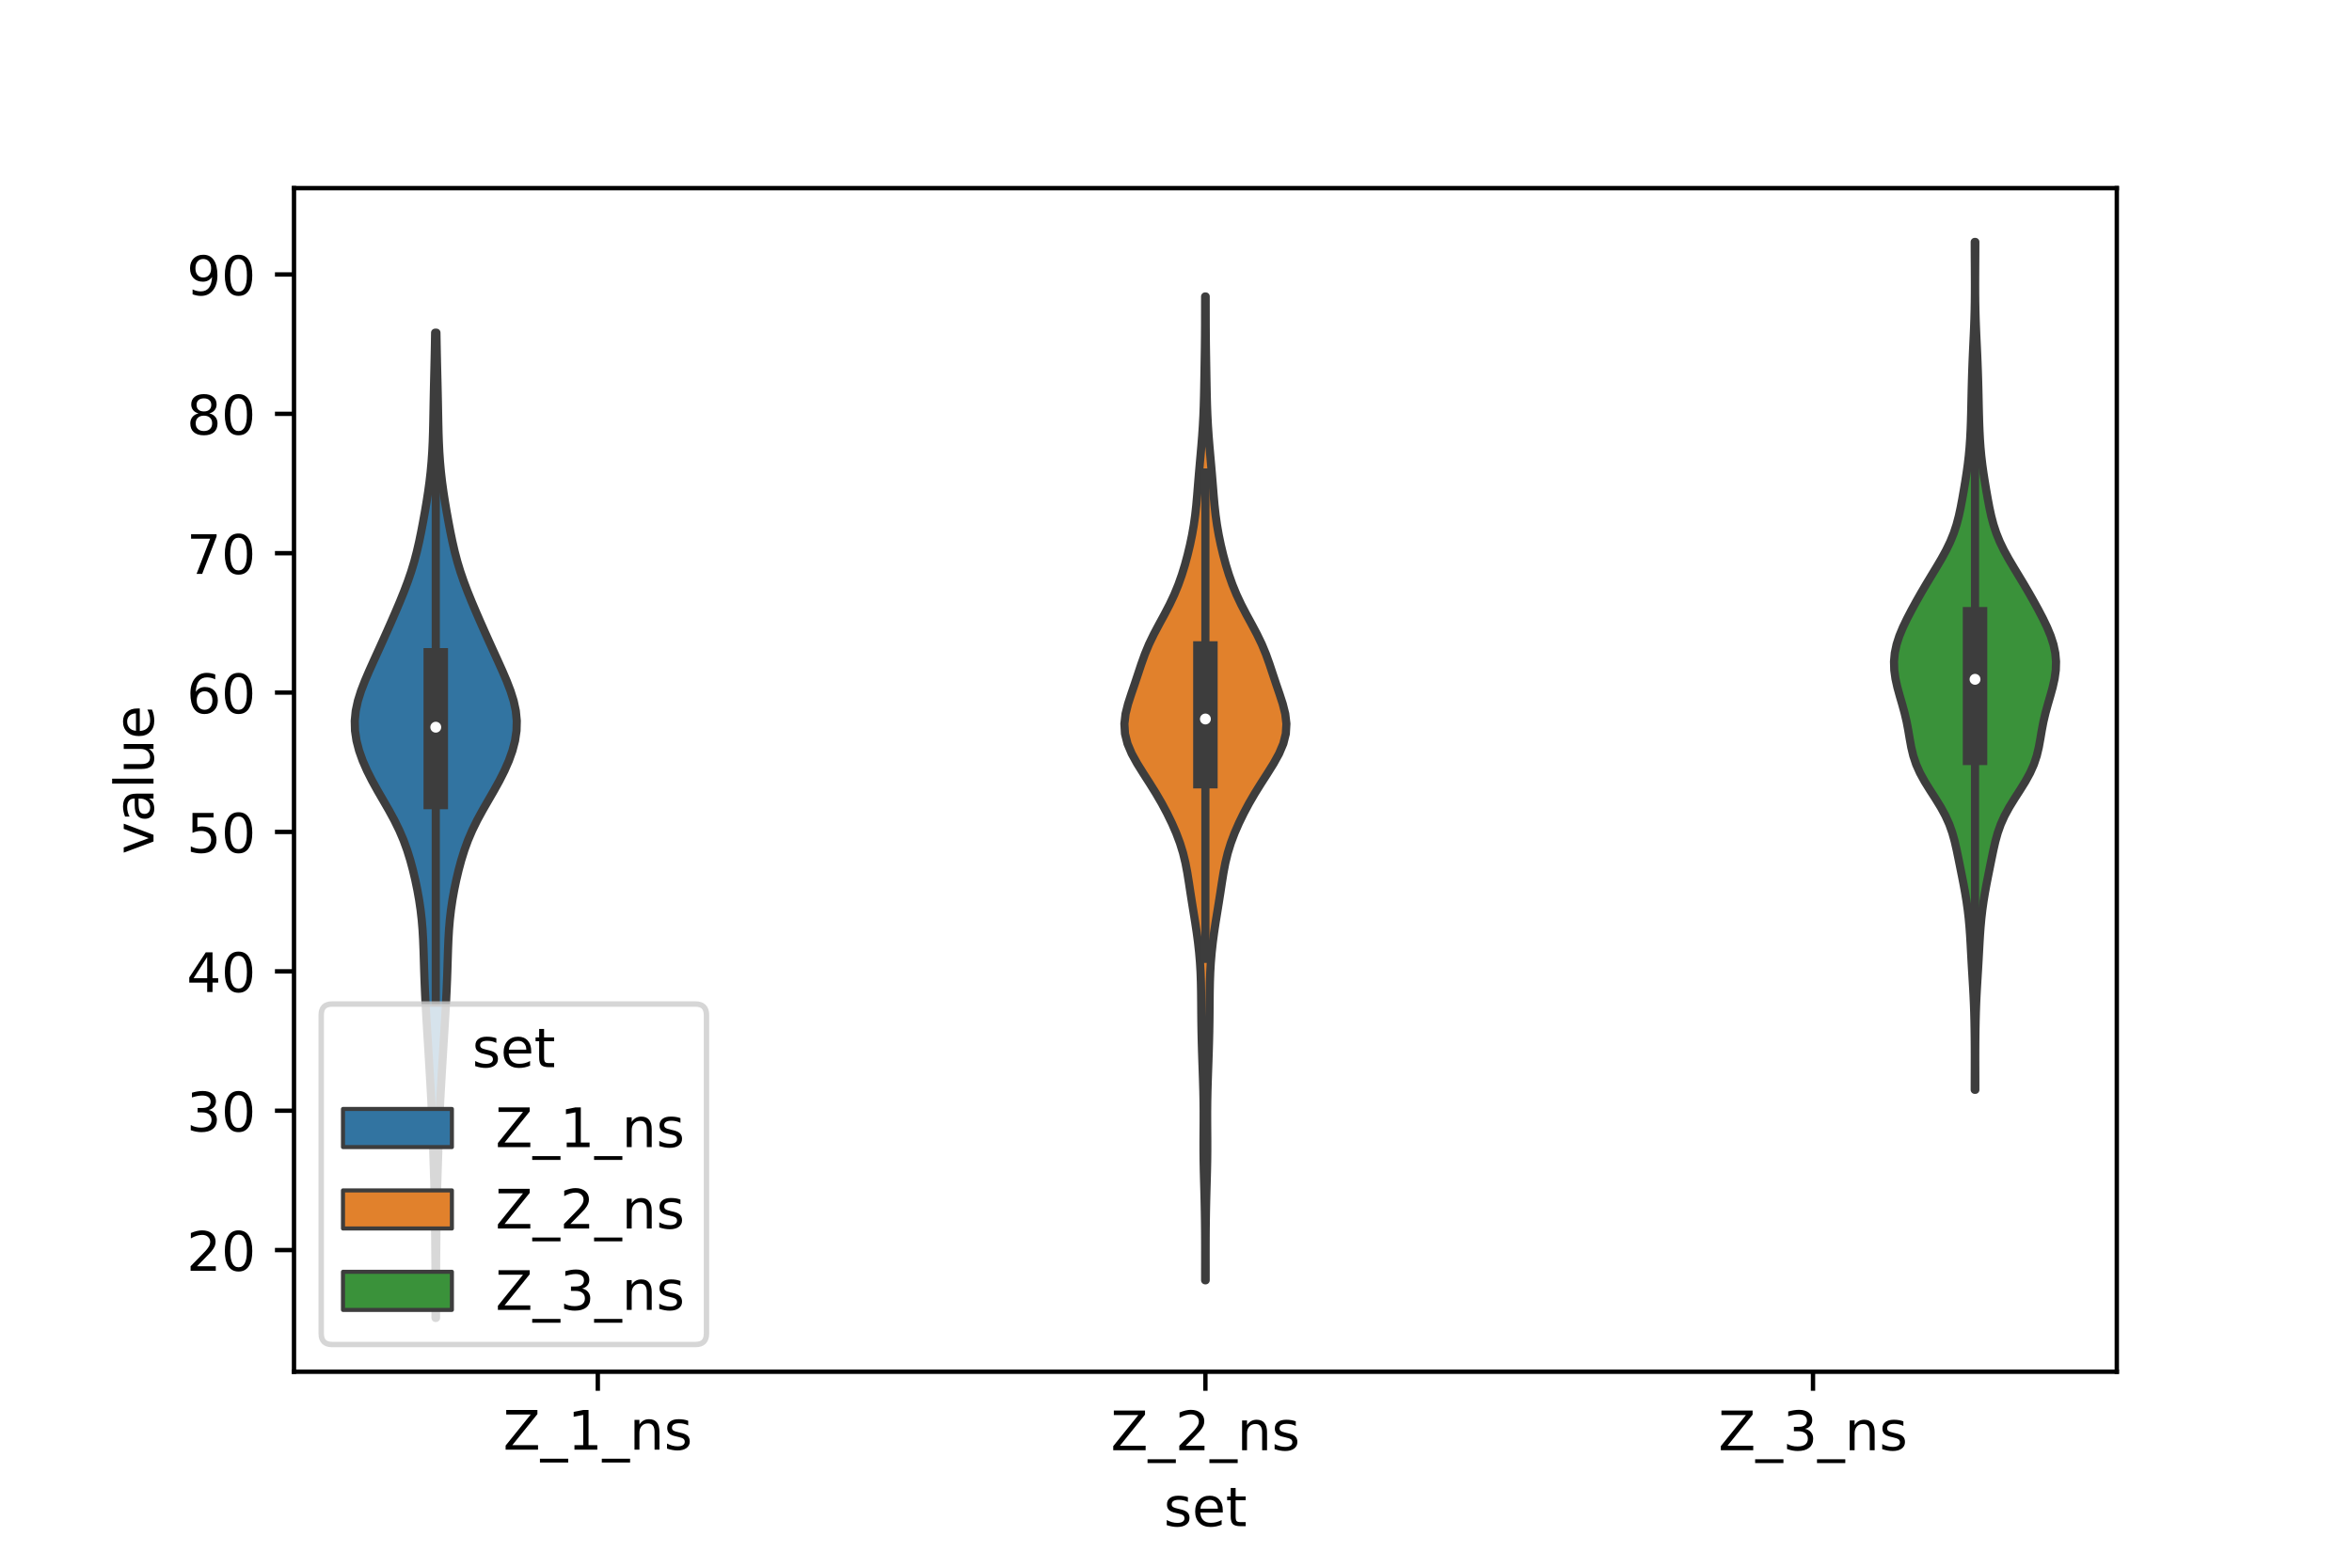 <?xml version="1.0" encoding="utf-8" standalone="no"?>
<!DOCTYPE svg PUBLIC "-//W3C//DTD SVG 1.1//EN"
  "http://www.w3.org/Graphics/SVG/1.1/DTD/svg11.dtd">
<!-- Created with matplotlib (https://matplotlib.org/) -->
<svg height="288pt" version="1.1" viewBox="0 0 432 288" width="432pt" xmlns="http://www.w3.org/2000/svg" xmlns:xlink="http://www.w3.org/1999/xlink">
 <defs>
  <style type="text/css">*{stroke-linecap:butt;stroke-linejoin:round;}</style>
 </defs>
 <g id="figure_1">
  <g id="patch_1">
   <path d="M 0 288 
L 432 288 
L 432 0 
L 0 0 
z
" style="fill:#ffffff;"/>
  </g>
  <g id="axes_1">
   <g id="patch_2">
    <path d="M 54 252 
L 388.8 252 
L 388.8 34.56 
L 54 34.56 
z
" style="fill:#ffffff;"/>
   </g>
   <g id="PolyCollection_1">
    <defs>
     <path d="M 80.088 -45.884 
L 79.992 -45.884 
L 79.991 -47.712 
L 79.992 -49.54 
L 79.991 -51.368 
L 79.988 -53.197 
L 79.98 -55.025 
L 79.967 -56.853 
L 79.952 -58.681 
L 79.936 -60.51 
L 79.918 -62.338 
L 79.899 -64.166 
L 79.874 -65.994 
L 79.84 -67.823 
L 79.795 -69.651 
L 79.741 -71.479 
L 79.682 -73.308 
L 79.622 -75.136 
L 79.564 -76.964 
L 79.508 -78.792 
L 79.447 -80.621 
L 79.378 -82.449 
L 79.297 -84.277 
L 79.204 -86.105 
L 79.103 -87.934 
L 78.998 -89.762 
L 78.89 -91.59 
L 78.781 -93.418 
L 78.67 -95.247 
L 78.557 -97.075 
L 78.444 -98.903 
L 78.333 -100.731 
L 78.228 -102.56 
L 78.13 -104.388 
L 78.044 -106.216 
L 77.969 -108.044 
L 77.906 -109.873 
L 77.85 -111.701 
L 77.792 -113.529 
L 77.718 -115.358 
L 77.613 -117.186 
L 77.46 -119.014 
L 77.251 -120.842 
L 76.983 -122.671 
L 76.657 -124.499 
L 76.278 -126.327 
L 75.846 -128.155 
L 75.354 -129.984 
L 74.786 -131.812 
L 74.121 -133.64 
L 73.34 -135.468 
L 72.444 -137.297 
L 71.449 -139.125 
L 70.397 -140.953 
L 69.339 -142.781 
L 68.329 -144.61 
L 67.407 -146.438 
L 66.608 -148.266 
L 65.958 -150.094 
L 65.483 -151.923 
L 65.21 -153.751 
L 65.16 -155.579 
L 65.34 -157.407 
L 65.734 -159.236 
L 66.307 -161.064 
L 67.01 -162.892 
L 67.793 -164.721 
L 68.615 -166.549 
L 69.448 -168.377 
L 70.277 -170.205 
L 71.097 -172.034 
L 71.904 -173.862 
L 72.698 -175.69 
L 73.471 -177.518 
L 74.211 -179.347 
L 74.902 -181.175 
L 75.529 -183.003 
L 76.083 -184.831 
L 76.565 -186.66 
L 76.986 -188.488 
L 77.363 -190.316 
L 77.712 -192.144 
L 78.041 -193.973 
L 78.35 -195.801 
L 78.634 -197.629 
L 78.885 -199.457 
L 79.095 -201.286 
L 79.262 -203.114 
L 79.388 -204.942 
L 79.477 -206.77 
L 79.538 -208.599 
L 79.58 -210.427 
L 79.615 -212.255 
L 79.649 -214.084 
L 79.687 -215.912 
L 79.729 -217.74 
L 79.773 -219.568 
L 79.816 -221.397 
L 79.855 -223.225 
L 79.89 -225.053 
L 79.921 -226.881 
L 80.159 -226.881 
L 80.159 -226.881 
L 80.19 -225.053 
L 80.225 -223.225 
L 80.264 -221.397 
L 80.307 -219.568 
L 80.351 -217.74 
L 80.393 -215.912 
L 80.431 -214.084 
L 80.465 -212.255 
L 80.5 -210.427 
L 80.542 -208.599 
L 80.603 -206.77 
L 80.692 -204.942 
L 80.818 -203.114 
L 80.985 -201.286 
L 81.195 -199.457 
L 81.446 -197.629 
L 81.73 -195.801 
L 82.039 -193.973 
L 82.368 -192.144 
L 82.717 -190.316 
L 83.094 -188.488 
L 83.515 -186.66 
L 83.997 -184.831 
L 84.551 -183.003 
L 85.178 -181.175 
L 85.869 -179.347 
L 86.609 -177.518 
L 87.382 -175.69 
L 88.176 -173.862 
L 88.983 -172.034 
L 89.803 -170.205 
L 90.632 -168.377 
L 91.465 -166.549 
L 92.287 -164.721 
L 93.07 -162.892 
L 93.773 -161.064 
L 94.346 -159.236 
L 94.74 -157.407 
L 94.92 -155.579 
L 94.87 -153.751 
L 94.597 -151.923 
L 94.122 -150.094 
L 93.472 -148.266 
L 92.673 -146.438 
L 91.751 -144.61 
L 90.741 -142.781 
L 89.683 -140.953 
L 88.631 -139.125 
L 87.636 -137.297 
L 86.74 -135.468 
L 85.959 -133.64 
L 85.294 -131.812 
L 84.726 -129.984 
L 84.234 -128.155 
L 83.802 -126.327 
L 83.423 -124.499 
L 83.097 -122.671 
L 82.829 -120.842 
L 82.62 -119.014 
L 82.467 -117.186 
L 82.362 -115.358 
L 82.288 -113.529 
L 82.23 -111.701 
L 82.174 -109.873 
L 82.111 -108.044 
L 82.036 -106.216 
L 81.95 -104.388 
L 81.852 -102.56 
L 81.747 -100.731 
L 81.636 -98.903 
L 81.523 -97.075 
L 81.41 -95.247 
L 81.299 -93.418 
L 81.19 -91.59 
L 81.082 -89.762 
L 80.977 -87.934 
L 80.876 -86.105 
L 80.783 -84.277 
L 80.702 -82.449 
L 80.633 -80.621 
L 80.572 -78.792 
L 80.516 -76.964 
L 80.458 -75.136 
L 80.398 -73.308 
L 80.339 -71.479 
L 80.285 -69.651 
L 80.24 -67.823 
L 80.206 -65.994 
L 80.181 -64.166 
L 80.162 -62.338 
L 80.144 -60.51 
L 80.128 -58.681 
L 80.113 -56.853 
L 80.1 -55.025 
L 80.092 -53.197 
L 80.089 -51.368 
L 80.088 -49.54 
L 80.089 -47.712 
L 80.088 -45.884 
z
" id="mb642c3953f" style="stroke:#3d3d3d;stroke-width:1.5;"/>
    </defs>
    <g clip-path="url(#p2f16bc28f6)">
     <use style="fill:#3274a1;stroke:#3d3d3d;stroke-width:1.5;" x="0" xlink:href="#mb642c3953f" y="288"/>
    </g>
   </g>
   <g id="PolyCollection_2">
    <defs>
     <path d="M 221.448 -52.799 
L 221.352 -52.799 
L 221.352 -54.625 
L 221.355 -56.45 
L 221.356 -58.276 
L 221.353 -60.101 
L 221.343 -61.927 
L 221.323 -63.753 
L 221.294 -65.578 
L 221.256 -67.404 
L 221.209 -69.23 
L 221.158 -71.055 
L 221.109 -72.881 
L 221.072 -74.706 
L 221.053 -76.532 
L 221.052 -78.358 
L 221.063 -80.183 
L 221.074 -82.009 
L 221.075 -83.835 
L 221.058 -85.66 
L 221.022 -87.486 
L 220.97 -89.311 
L 220.909 -91.137 
L 220.846 -92.963 
L 220.785 -94.788 
L 220.733 -96.614 
L 220.69 -98.44 
L 220.66 -100.265 
L 220.641 -102.091 
L 220.627 -103.917 
L 220.609 -105.742 
L 220.574 -107.568 
L 220.508 -109.393 
L 220.401 -111.219 
L 220.246 -113.045 
L 220.046 -114.87 
L 219.803 -116.696 
L 219.528 -118.522 
L 219.234 -120.347 
L 218.939 -122.173 
L 218.653 -123.998 
L 218.376 -125.824 
L 218.082 -127.65 
L 217.734 -129.475 
L 217.291 -131.301 
L 216.727 -133.127 
L 216.041 -134.952 
L 215.245 -136.778 
L 214.356 -138.603 
L 213.38 -140.429 
L 212.318 -142.255 
L 211.182 -144.08 
L 210.008 -145.906 
L 208.868 -147.732 
L 207.86 -149.557 
L 207.087 -151.383 
L 206.629 -153.208 
L 206.52 -155.034 
L 206.735 -156.86 
L 207.194 -158.685 
L 207.785 -160.511 
L 208.41 -162.337 
L 209.018 -164.162 
L 209.623 -165.988 
L 210.277 -167.813 
L 211.035 -169.639 
L 211.915 -171.465 
L 212.883 -173.29 
L 213.877 -175.116 
L 214.826 -176.942 
L 215.685 -178.767 
L 216.434 -180.593 
L 217.081 -182.419 
L 217.642 -184.244 
L 218.135 -186.07 
L 218.571 -187.895 
L 218.951 -189.721 
L 219.269 -191.547 
L 219.525 -193.372 
L 219.725 -195.198 
L 219.888 -197.024 
L 220.035 -198.849 
L 220.184 -200.675 
L 220.342 -202.5 
L 220.505 -204.326 
L 220.665 -206.152 
L 220.812 -207.977 
L 220.935 -209.803 
L 221.031 -211.629 
L 221.101 -213.454 
L 221.15 -215.28 
L 221.187 -217.105 
L 221.219 -218.931 
L 221.25 -220.757 
L 221.28 -222.582 
L 221.307 -224.408 
L 221.327 -226.234 
L 221.339 -228.059 
L 221.344 -229.885 
L 221.347 -231.71 
L 221.349 -233.536 
L 221.451 -233.536 
L 221.451 -233.536 
L 221.453 -231.71 
L 221.456 -229.885 
L 221.461 -228.059 
L 221.473 -226.234 
L 221.493 -224.408 
L 221.52 -222.582 
L 221.55 -220.757 
L 221.581 -218.931 
L 221.613 -217.105 
L 221.65 -215.28 
L 221.699 -213.454 
L 221.769 -211.629 
L 221.865 -209.803 
L 221.988 -207.977 
L 222.135 -206.152 
L 222.295 -204.326 
L 222.458 -202.5 
L 222.616 -200.675 
L 222.765 -198.849 
L 222.912 -197.024 
L 223.075 -195.198 
L 223.275 -193.372 
L 223.531 -191.547 
L 223.849 -189.721 
L 224.229 -187.895 
L 224.665 -186.07 
L 225.158 -184.244 
L 225.719 -182.419 
L 226.366 -180.593 
L 227.115 -178.767 
L 227.974 -176.942 
L 228.923 -175.116 
L 229.917 -173.29 
L 230.885 -171.465 
L 231.765 -169.639 
L 232.523 -167.813 
L 233.177 -165.988 
L 233.782 -164.162 
L 234.39 -162.337 
L 235.015 -160.511 
L 235.606 -158.685 
L 236.065 -156.86 
L 236.28 -155.034 
L 236.171 -153.208 
L 235.713 -151.383 
L 234.94 -149.557 
L 233.932 -147.732 
L 232.792 -145.906 
L 231.618 -144.08 
L 230.482 -142.255 
L 229.42 -140.429 
L 228.444 -138.603 
L 227.555 -136.778 
L 226.759 -134.952 
L 226.073 -133.127 
L 225.509 -131.301 
L 225.066 -129.475 
L 224.718 -127.65 
L 224.424 -125.824 
L 224.147 -123.998 
L 223.861 -122.173 
L 223.566 -120.347 
L 223.272 -118.522 
L 222.997 -116.696 
L 222.754 -114.87 
L 222.554 -113.045 
L 222.399 -111.219 
L 222.292 -109.393 
L 222.226 -107.568 
L 222.191 -105.742 
L 222.173 -103.917 
L 222.159 -102.091 
L 222.14 -100.265 
L 222.11 -98.44 
L 222.067 -96.614 
L 222.015 -94.788 
L 221.954 -92.963 
L 221.891 -91.137 
L 221.83 -89.311 
L 221.778 -87.486 
L 221.742 -85.66 
L 221.725 -83.835 
L 221.726 -82.009 
L 221.737 -80.183 
L 221.748 -78.358 
L 221.747 -76.532 
L 221.728 -74.706 
L 221.691 -72.881 
L 221.642 -71.055 
L 221.591 -69.23 
L 221.544 -67.404 
L 221.506 -65.578 
L 221.477 -63.753 
L 221.457 -61.927 
L 221.447 -60.101 
L 221.444 -58.276 
L 221.445 -56.45 
L 221.448 -54.625 
L 221.448 -52.799 
z
" id="m9c22d60907" style="stroke:#3d3d3d;stroke-width:1.5;"/>
    </defs>
    <g clip-path="url(#p2f16bc28f6)">
     <use style="fill:#e1812c;stroke:#3d3d3d;stroke-width:1.5;" x="0" xlink:href="#m9c22d60907" y="288"/>
    </g>
   </g>
   <g id="PolyCollection_3">
    <defs>
     <path d="M 362.816 -87.791 
L 362.704 -87.791 
L 362.705 -89.365 
L 362.709 -90.938 
L 362.714 -92.511 
L 362.716 -94.085 
L 362.712 -95.658 
L 362.701 -97.231 
L 362.681 -98.805 
L 362.653 -100.378 
L 362.612 -101.952 
L 362.557 -103.525 
L 362.486 -105.098 
L 362.401 -106.672 
L 362.306 -108.245 
L 362.211 -109.819 
L 362.12 -111.392 
L 362.035 -112.965 
L 361.951 -114.539 
L 361.858 -116.112 
L 361.745 -117.686 
L 361.602 -119.259 
L 361.421 -120.832 
L 361.201 -122.406 
L 360.943 -123.979 
L 360.655 -125.552 
L 360.347 -127.126 
L 360.031 -128.699 
L 359.714 -130.273 
L 359.388 -131.846 
L 359.028 -133.419 
L 358.591 -134.993 
L 358.034 -136.566 
L 357.327 -138.14 
L 356.47 -139.713 
L 355.502 -141.286 
L 354.489 -142.86 
L 353.512 -144.433 
L 352.648 -146.006 
L 351.946 -147.58 
L 351.421 -149.153 
L 351.044 -150.727 
L 350.758 -152.3 
L 350.492 -153.873 
L 350.19 -155.447 
L 349.82 -157.02 
L 349.389 -158.594 
L 348.93 -160.167 
L 348.497 -161.74 
L 348.146 -163.314 
L 347.928 -164.887 
L 347.88 -166.46 
L 348.022 -168.034 
L 348.355 -169.607 
L 348.863 -171.181 
L 349.515 -172.754 
L 350.27 -174.327 
L 351.089 -175.901 
L 351.95 -177.474 
L 352.841 -179.048 
L 353.764 -180.621 
L 354.712 -182.194 
L 355.666 -183.768 
L 356.595 -185.341 
L 357.456 -186.914 
L 358.216 -188.488 
L 358.854 -190.061 
L 359.372 -191.635 
L 359.786 -193.208 
L 360.126 -194.781 
L 360.422 -196.355 
L 360.697 -197.928 
L 360.96 -199.502 
L 361.206 -201.075 
L 361.426 -202.648 
L 361.61 -204.222 
L 361.756 -205.795 
L 361.865 -207.368 
L 361.945 -208.942 
L 362.004 -210.515 
L 362.048 -212.089 
L 362.085 -213.662 
L 362.119 -215.235 
L 362.155 -216.809 
L 362.198 -218.382 
L 362.248 -219.956 
L 362.306 -221.529 
L 362.373 -223.102 
L 362.445 -224.676 
L 362.519 -226.249 
L 362.588 -227.823 
L 362.646 -229.396 
L 362.689 -230.969 
L 362.718 -232.543 
L 362.733 -234.116 
L 362.737 -235.689 
L 362.733 -237.263 
L 362.725 -238.836 
L 362.715 -240.41 
L 362.708 -241.983 
L 362.705 -243.556 
L 362.815 -243.556 
L 362.815 -243.556 
L 362.812 -241.983 
L 362.805 -240.41 
L 362.795 -238.836 
L 362.787 -237.263 
L 362.783 -235.689 
L 362.787 -234.116 
L 362.802 -232.543 
L 362.831 -230.969 
L 362.874 -229.396 
L 362.932 -227.823 
L 363.001 -226.249 
L 363.075 -224.676 
L 363.147 -223.102 
L 363.214 -221.529 
L 363.272 -219.956 
L 363.322 -218.382 
L 363.365 -216.809 
L 363.401 -215.235 
L 363.435 -213.662 
L 363.472 -212.089 
L 363.516 -210.515 
L 363.575 -208.942 
L 363.655 -207.368 
L 363.764 -205.795 
L 363.91 -204.222 
L 364.094 -202.648 
L 364.314 -201.075 
L 364.56 -199.502 
L 364.823 -197.928 
L 365.098 -196.355 
L 365.394 -194.781 
L 365.734 -193.208 
L 366.148 -191.635 
L 366.666 -190.061 
L 367.304 -188.488 
L 368.064 -186.914 
L 368.925 -185.341 
L 369.854 -183.768 
L 370.808 -182.194 
L 371.756 -180.621 
L 372.679 -179.048 
L 373.57 -177.474 
L 374.431 -175.901 
L 375.25 -174.327 
L 376.005 -172.754 
L 376.657 -171.181 
L 377.165 -169.607 
L 377.498 -168.034 
L 377.64 -166.46 
L 377.592 -164.887 
L 377.374 -163.314 
L 377.023 -161.74 
L 376.59 -160.167 
L 376.131 -158.594 
L 375.7 -157.02 
L 375.33 -155.447 
L 375.028 -153.873 
L 374.762 -152.3 
L 374.476 -150.727 
L 374.099 -149.153 
L 373.574 -147.58 
L 372.872 -146.006 
L 372.008 -144.433 
L 371.031 -142.86 
L 370.018 -141.286 
L 369.05 -139.713 
L 368.193 -138.14 
L 367.486 -136.566 
L 366.929 -134.993 
L 366.492 -133.419 
L 366.132 -131.846 
L 365.806 -130.273 
L 365.489 -128.699 
L 365.173 -127.126 
L 364.865 -125.552 
L 364.577 -123.979 
L 364.319 -122.406 
L 364.099 -120.832 
L 363.918 -119.259 
L 363.775 -117.686 
L 363.662 -116.112 
L 363.569 -114.539 
L 363.485 -112.965 
L 363.4 -111.392 
L 363.309 -109.819 
L 363.214 -108.245 
L 363.119 -106.672 
L 363.034 -105.098 
L 362.963 -103.525 
L 362.908 -101.952 
L 362.867 -100.378 
L 362.839 -98.805 
L 362.819 -97.231 
L 362.808 -95.658 
L 362.804 -94.085 
L 362.806 -92.511 
L 362.811 -90.938 
L 362.815 -89.365 
L 362.816 -87.791 
z
" id="m2b4c7b10d2" style="stroke:#3d3d3d;stroke-width:1.5;"/>
    </defs>
    <g clip-path="url(#p2f16bc28f6)">
     <use style="fill:#3a923a;stroke:#3d3d3d;stroke-width:1.5;" x="0" xlink:href="#m2b4c7b10d2" y="288"/>
    </g>
   </g>
   <g id="patch_3">
    <path clip-path="url(#p2f16bc28f6)" d="M 109.8 280.859 
L 109.8 280.859 
L 109.8 280.859 
L 109.8 280.859 
z
" style="fill:#3274a1;stroke:#3d3d3d;stroke-linejoin:miter;stroke-width:0.75;"/>
   </g>
   <g id="patch_4">
    <path clip-path="url(#p2f16bc28f6)" d="M 109.8 280.859 
L 109.8 280.859 
L 109.8 280.859 
L 109.8 280.859 
z
" style="fill:#e1812c;stroke:#3d3d3d;stroke-linejoin:miter;stroke-width:0.75;"/>
   </g>
   <g id="patch_5">
    <path clip-path="url(#p2f16bc28f6)" d="M 109.8 280.859 
L 109.8 280.859 
L 109.8 280.859 
L 109.8 280.859 
z
" style="fill:#3a923a;stroke:#3d3d3d;stroke-linejoin:miter;stroke-width:0.75;"/>
   </g>
   <g id="matplotlib.axis_1">
    <g id="xtick_1">
     <g id="line2d_1">
      <defs>
       <path d="M 0 0 
L 0 3.5 
" id="me9a9aeadfe" style="stroke:#000000;stroke-width:0.8;"/>
      </defs>
      <g>
       <use style="stroke:#000000;stroke-width:0.8;" x="109.8" xlink:href="#me9a9aeadfe" y="252"/>
      </g>
     </g>
     <g id="text_1">
      <!-- Z_1_ns -->
      <g transform="translate(92.42 266.32)scale(0.1 -0.1)">
       <defs>
        <path d="M 5.609 72.906 
L 62.891 72.906 
L 62.891 65.375 
L 16.797 8.297 
L 64.016 8.297 
L 64.016 0 
L 4.5 0 
L 4.5 7.516 
L 50.594 64.594 
L 5.609 64.594 
z
" id="DejaVuSans-90"/>
        <path d="M 50.984 -16.609 
L 50.984 -23.578 
L -0.984 -23.578 
L -0.984 -16.609 
z
" id="DejaVuSans-95"/>
        <path d="M 12.406 8.297 
L 28.516 8.297 
L 28.516 63.922 
L 10.984 60.406 
L 10.984 69.391 
L 28.422 72.906 
L 38.281 72.906 
L 38.281 8.297 
L 54.391 8.297 
L 54.391 0 
L 12.406 0 
z
" id="DejaVuSans-49"/>
        <path d="M 54.891 33.016 
L 54.891 0 
L 45.906 0 
L 45.906 32.719 
Q 45.906 40.484 42.875 44.328 
Q 39.844 48.188 33.797 48.188 
Q 26.516 48.188 22.312 43.547 
Q 18.109 38.922 18.109 30.906 
L 18.109 0 
L 9.078 0 
L 9.078 54.688 
L 18.109 54.688 
L 18.109 46.188 
Q 21.344 51.125 25.703 53.562 
Q 30.078 56 35.797 56 
Q 45.219 56 50.047 50.172 
Q 54.891 44.344 54.891 33.016 
z
" id="DejaVuSans-110"/>
        <path d="M 44.281 53.078 
L 44.281 44.578 
Q 40.484 46.531 36.375 47.5 
Q 32.281 48.484 27.875 48.484 
Q 21.188 48.484 17.844 46.438 
Q 14.5 44.391 14.5 40.281 
Q 14.5 37.156 16.891 35.375 
Q 19.281 33.594 26.516 31.984 
L 29.594 31.297 
Q 39.156 29.25 43.188 25.516 
Q 47.219 21.781 47.219 15.094 
Q 47.219 7.469 41.188 3.016 
Q 35.156 -1.422 24.609 -1.422 
Q 20.219 -1.422 15.453 -0.562 
Q 10.688 0.297 5.422 2 
L 5.422 11.281 
Q 10.406 8.688 15.234 7.391 
Q 20.062 6.109 24.812 6.109 
Q 31.156 6.109 34.562 8.281 
Q 37.984 10.453 37.984 14.406 
Q 37.984 18.062 35.516 20.016 
Q 33.062 21.969 24.703 23.781 
L 21.578 24.516 
Q 13.234 26.266 9.516 29.906 
Q 5.812 33.547 5.812 39.891 
Q 5.812 47.609 11.281 51.797 
Q 16.75 56 26.812 56 
Q 31.781 56 36.172 55.266 
Q 40.578 54.547 44.281 53.078 
z
" id="DejaVuSans-115"/>
       </defs>
       <use xlink:href="#DejaVuSans-90"/>
       <use x="68.506" xlink:href="#DejaVuSans-95"/>
       <use x="118.506" xlink:href="#DejaVuSans-49"/>
       <use x="182.129" xlink:href="#DejaVuSans-95"/>
       <use x="232.129" xlink:href="#DejaVuSans-110"/>
       <use x="295.508" xlink:href="#DejaVuSans-115"/>
      </g>
     </g>
    </g>
    <g id="xtick_2">
     <g id="line2d_2">
      <g>
       <use style="stroke:#000000;stroke-width:0.8;" x="221.4" xlink:href="#me9a9aeadfe" y="252"/>
      </g>
     </g>
     <g id="text_2">
      <!-- Z_2_ns -->
      <g transform="translate(204.02 266.422)scale(0.1 -0.1)">
       <defs>
        <path d="M 19.188 8.297 
L 53.609 8.297 
L 53.609 0 
L 7.328 0 
L 7.328 8.297 
Q 12.938 14.109 22.625 23.891 
Q 32.328 33.688 34.812 36.531 
Q 39.547 41.844 41.422 45.531 
Q 43.312 49.219 43.312 52.781 
Q 43.312 58.594 39.234 62.25 
Q 35.156 65.922 28.609 65.922 
Q 23.969 65.922 18.812 64.312 
Q 13.672 62.703 7.812 59.422 
L 7.812 69.391 
Q 13.766 71.781 18.938 73 
Q 24.125 74.219 28.422 74.219 
Q 39.75 74.219 46.484 68.547 
Q 53.219 62.891 53.219 53.422 
Q 53.219 48.922 51.531 44.891 
Q 49.859 40.875 45.406 35.406 
Q 44.188 33.984 37.641 27.219 
Q 31.109 20.453 19.188 8.297 
z
" id="DejaVuSans-50"/>
       </defs>
       <use xlink:href="#DejaVuSans-90"/>
       <use x="68.506" xlink:href="#DejaVuSans-95"/>
       <use x="118.506" xlink:href="#DejaVuSans-50"/>
       <use x="182.129" xlink:href="#DejaVuSans-95"/>
       <use x="232.129" xlink:href="#DejaVuSans-110"/>
       <use x="295.508" xlink:href="#DejaVuSans-115"/>
      </g>
     </g>
    </g>
    <g id="xtick_3">
     <g id="line2d_3">
      <g>
       <use style="stroke:#000000;stroke-width:0.8;" x="333" xlink:href="#me9a9aeadfe" y="252"/>
      </g>
     </g>
     <g id="text_3">
      <!-- Z_3_ns -->
      <g transform="translate(315.62 266.422)scale(0.1 -0.1)">
       <defs>
        <path d="M 40.578 39.312 
Q 47.656 37.797 51.625 33 
Q 55.609 28.219 55.609 21.188 
Q 55.609 10.406 48.188 4.484 
Q 40.766 -1.422 27.094 -1.422 
Q 22.516 -1.422 17.656 -0.516 
Q 12.797 0.391 7.625 2.203 
L 7.625 11.719 
Q 11.719 9.328 16.594 8.109 
Q 21.484 6.891 26.812 6.891 
Q 36.078 6.891 40.938 10.547 
Q 45.797 14.203 45.797 21.188 
Q 45.797 27.641 41.281 31.266 
Q 36.766 34.906 28.719 34.906 
L 20.219 34.906 
L 20.219 43.016 
L 29.109 43.016 
Q 36.375 43.016 40.234 45.922 
Q 44.094 48.828 44.094 54.297 
Q 44.094 59.906 40.109 62.906 
Q 36.141 65.922 28.719 65.922 
Q 24.656 65.922 20.016 65.031 
Q 15.375 64.156 9.812 62.312 
L 9.812 71.094 
Q 15.438 72.656 20.344 73.438 
Q 25.25 74.219 29.594 74.219 
Q 40.828 74.219 47.359 69.109 
Q 53.906 64.016 53.906 55.328 
Q 53.906 49.266 50.438 45.094 
Q 46.969 40.922 40.578 39.312 
z
" id="DejaVuSans-51"/>
       </defs>
       <use xlink:href="#DejaVuSans-90"/>
       <use x="68.506" xlink:href="#DejaVuSans-95"/>
       <use x="118.506" xlink:href="#DejaVuSans-51"/>
       <use x="182.129" xlink:href="#DejaVuSans-95"/>
       <use x="232.129" xlink:href="#DejaVuSans-110"/>
       <use x="295.508" xlink:href="#DejaVuSans-115"/>
      </g>
     </g>
    </g>
    <g id="text_4">
     <!-- set -->
     <g transform="translate(213.759 280.378)scale(0.1 -0.1)">
      <defs>
       <path d="M 56.203 29.594 
L 56.203 25.203 
L 14.891 25.203 
Q 15.484 15.922 20.484 11.062 
Q 25.484 6.203 34.422 6.203 
Q 39.594 6.203 44.453 7.469 
Q 49.312 8.734 54.109 11.281 
L 54.109 2.781 
Q 49.266 0.734 44.188 -0.344 
Q 39.109 -1.422 33.891 -1.422 
Q 20.797 -1.422 13.156 6.188 
Q 5.516 13.812 5.516 26.812 
Q 5.516 40.234 12.766 48.109 
Q 20.016 56 32.328 56 
Q 43.359 56 49.781 48.891 
Q 56.203 41.797 56.203 29.594 
z
M 47.219 32.234 
Q 47.125 39.594 43.094 43.984 
Q 39.062 48.391 32.422 48.391 
Q 24.906 48.391 20.391 44.141 
Q 15.875 39.891 15.188 32.172 
z
" id="DejaVuSans-101"/>
       <path d="M 18.312 70.219 
L 18.312 54.688 
L 36.812 54.688 
L 36.812 47.703 
L 18.312 47.703 
L 18.312 18.016 
Q 18.312 11.328 20.141 9.422 
Q 21.969 7.516 27.594 7.516 
L 36.812 7.516 
L 36.812 0 
L 27.594 0 
Q 17.188 0 13.234 3.875 
Q 9.281 7.766 9.281 18.016 
L 9.281 47.703 
L 2.688 47.703 
L 2.688 54.688 
L 9.281 54.688 
L 9.281 70.219 
z
" id="DejaVuSans-116"/>
      </defs>
      <use xlink:href="#DejaVuSans-115"/>
      <use x="52.1" xlink:href="#DejaVuSans-101"/>
      <use x="113.623" xlink:href="#DejaVuSans-116"/>
     </g>
    </g>
   </g>
   <g id="matplotlib.axis_2">
    <g id="ytick_1">
     <g id="line2d_4">
      <defs>
       <path d="M 0 0 
L -3.5 0 
" id="m71ce327c83" style="stroke:#000000;stroke-width:0.8;"/>
      </defs>
      <g>
       <use style="stroke:#000000;stroke-width:0.8;" x="54" xlink:href="#m71ce327c83" y="229.651"/>
      </g>
     </g>
     <g id="text_5">
      <!-- 20 -->
      <g transform="translate(34.275 233.45)scale(0.1 -0.1)">
       <defs>
        <path d="M 31.781 66.406 
Q 24.172 66.406 20.328 58.906 
Q 16.5 51.422 16.5 36.375 
Q 16.5 21.391 20.328 13.891 
Q 24.172 6.391 31.781 6.391 
Q 39.453 6.391 43.281 13.891 
Q 47.125 21.391 47.125 36.375 
Q 47.125 51.422 43.281 58.906 
Q 39.453 66.406 31.781 66.406 
z
M 31.781 74.219 
Q 44.047 74.219 50.516 64.516 
Q 56.984 54.828 56.984 36.375 
Q 56.984 17.969 50.516 8.266 
Q 44.047 -1.422 31.781 -1.422 
Q 19.531 -1.422 13.062 8.266 
Q 6.594 17.969 6.594 36.375 
Q 6.594 54.828 13.062 64.516 
Q 19.531 74.219 31.781 74.219 
z
" id="DejaVuSans-48"/>
       </defs>
       <use xlink:href="#DejaVuSans-50"/>
       <use x="63.623" xlink:href="#DejaVuSans-48"/>
      </g>
     </g>
    </g>
    <g id="ytick_2">
     <g id="line2d_5">
      <g>
       <use style="stroke:#000000;stroke-width:0.8;" x="54" xlink:href="#m71ce327c83" y="204.046"/>
      </g>
     </g>
     <g id="text_6">
      <!-- 30 -->
      <g transform="translate(34.275 207.846)scale(0.1 -0.1)">
       <use xlink:href="#DejaVuSans-51"/>
       <use x="63.623" xlink:href="#DejaVuSans-48"/>
      </g>
     </g>
    </g>
    <g id="ytick_3">
     <g id="line2d_6">
      <g>
       <use style="stroke:#000000;stroke-width:0.8;" x="54" xlink:href="#m71ce327c83" y="178.442"/>
      </g>
     </g>
     <g id="text_7">
      <!-- 40 -->
      <g transform="translate(34.275 182.241)scale(0.1 -0.1)">
       <defs>
        <path d="M 37.797 64.312 
L 12.891 25.391 
L 37.797 25.391 
z
M 35.203 72.906 
L 47.609 72.906 
L 47.609 25.391 
L 58.016 25.391 
L 58.016 17.188 
L 47.609 17.188 
L 47.609 0 
L 37.797 0 
L 37.797 17.188 
L 4.891 17.188 
L 4.891 26.703 
z
" id="DejaVuSans-52"/>
       </defs>
       <use xlink:href="#DejaVuSans-52"/>
       <use x="63.623" xlink:href="#DejaVuSans-48"/>
      </g>
     </g>
    </g>
    <g id="ytick_4">
     <g id="line2d_7">
      <g>
       <use style="stroke:#000000;stroke-width:0.8;" x="54" xlink:href="#m71ce327c83" y="152.838"/>
      </g>
     </g>
     <g id="text_8">
      <!-- 50 -->
      <g transform="translate(34.275 156.637)scale(0.1 -0.1)">
       <defs>
        <path d="M 10.797 72.906 
L 49.516 72.906 
L 49.516 64.594 
L 19.828 64.594 
L 19.828 46.734 
Q 21.969 47.469 24.109 47.828 
Q 26.266 48.188 28.422 48.188 
Q 40.625 48.188 47.75 41.5 
Q 54.891 34.812 54.891 23.391 
Q 54.891 11.625 47.562 5.094 
Q 40.234 -1.422 26.906 -1.422 
Q 22.312 -1.422 17.547 -0.641 
Q 12.797 0.141 7.719 1.703 
L 7.719 11.625 
Q 12.109 9.234 16.797 8.062 
Q 21.484 6.891 26.703 6.891 
Q 35.156 6.891 40.078 11.328 
Q 45.016 15.766 45.016 23.391 
Q 45.016 31 40.078 35.438 
Q 35.156 39.891 26.703 39.891 
Q 22.75 39.891 18.812 39.016 
Q 14.891 38.141 10.797 36.281 
z
" id="DejaVuSans-53"/>
       </defs>
       <use xlink:href="#DejaVuSans-53"/>
       <use x="63.623" xlink:href="#DejaVuSans-48"/>
      </g>
     </g>
    </g>
    <g id="ytick_5">
     <g id="line2d_8">
      <g>
       <use style="stroke:#000000;stroke-width:0.8;" x="54" xlink:href="#m71ce327c83" y="127.234"/>
      </g>
     </g>
     <g id="text_9">
      <!-- 60 -->
      <g transform="translate(34.275 131.033)scale(0.1 -0.1)">
       <defs>
        <path d="M 33.016 40.375 
Q 26.375 40.375 22.484 35.828 
Q 18.609 31.297 18.609 23.391 
Q 18.609 15.531 22.484 10.953 
Q 26.375 6.391 33.016 6.391 
Q 39.656 6.391 43.531 10.953 
Q 47.406 15.531 47.406 23.391 
Q 47.406 31.297 43.531 35.828 
Q 39.656 40.375 33.016 40.375 
z
M 52.594 71.297 
L 52.594 62.312 
Q 48.875 64.062 45.094 64.984 
Q 41.312 65.922 37.594 65.922 
Q 27.828 65.922 22.672 59.328 
Q 17.531 52.734 16.797 39.406 
Q 19.672 43.656 24.016 45.922 
Q 28.375 48.188 33.594 48.188 
Q 44.578 48.188 50.953 41.516 
Q 57.328 34.859 57.328 23.391 
Q 57.328 12.156 50.688 5.359 
Q 44.047 -1.422 33.016 -1.422 
Q 20.359 -1.422 13.672 8.266 
Q 6.984 17.969 6.984 36.375 
Q 6.984 53.656 15.188 63.938 
Q 23.391 74.219 37.203 74.219 
Q 40.922 74.219 44.703 73.484 
Q 48.484 72.75 52.594 71.297 
z
" id="DejaVuSans-54"/>
       </defs>
       <use xlink:href="#DejaVuSans-54"/>
       <use x="63.623" xlink:href="#DejaVuSans-48"/>
      </g>
     </g>
    </g>
    <g id="ytick_6">
     <g id="line2d_9">
      <g>
       <use style="stroke:#000000;stroke-width:0.8;" x="54" xlink:href="#m71ce327c83" y="101.63"/>
      </g>
     </g>
     <g id="text_10">
      <!-- 70 -->
      <g transform="translate(34.275 105.429)scale(0.1 -0.1)">
       <defs>
        <path d="M 8.203 72.906 
L 55.078 72.906 
L 55.078 68.703 
L 28.609 0 
L 18.312 0 
L 43.219 64.594 
L 8.203 64.594 
z
" id="DejaVuSans-55"/>
       </defs>
       <use xlink:href="#DejaVuSans-55"/>
       <use x="63.623" xlink:href="#DejaVuSans-48"/>
      </g>
     </g>
    </g>
    <g id="ytick_7">
     <g id="line2d_10">
      <g>
       <use style="stroke:#000000;stroke-width:0.8;" x="54" xlink:href="#m71ce327c83" y="76.025"/>
      </g>
     </g>
     <g id="text_11">
      <!-- 80 -->
      <g transform="translate(34.275 79.825)scale(0.1 -0.1)">
       <defs>
        <path d="M 31.781 34.625 
Q 24.75 34.625 20.719 30.859 
Q 16.703 27.094 16.703 20.516 
Q 16.703 13.922 20.719 10.156 
Q 24.75 6.391 31.781 6.391 
Q 38.812 6.391 42.859 10.172 
Q 46.922 13.969 46.922 20.516 
Q 46.922 27.094 42.891 30.859 
Q 38.875 34.625 31.781 34.625 
z
M 21.922 38.812 
Q 15.578 40.375 12.031 44.719 
Q 8.5 49.078 8.5 55.328 
Q 8.5 64.062 14.719 69.141 
Q 20.953 74.219 31.781 74.219 
Q 42.672 74.219 48.875 69.141 
Q 55.078 64.062 55.078 55.328 
Q 55.078 49.078 51.531 44.719 
Q 48 40.375 41.703 38.812 
Q 48.828 37.156 52.797 32.312 
Q 56.781 27.484 56.781 20.516 
Q 56.781 9.906 50.312 4.234 
Q 43.844 -1.422 31.781 -1.422 
Q 19.734 -1.422 13.25 4.234 
Q 6.781 9.906 6.781 20.516 
Q 6.781 27.484 10.781 32.312 
Q 14.797 37.156 21.922 38.812 
z
M 18.312 54.391 
Q 18.312 48.734 21.844 45.562 
Q 25.391 42.391 31.781 42.391 
Q 38.141 42.391 41.719 45.562 
Q 45.312 48.734 45.312 54.391 
Q 45.312 60.062 41.719 63.234 
Q 38.141 66.406 31.781 66.406 
Q 25.391 66.406 21.844 63.234 
Q 18.312 60.062 18.312 54.391 
z
" id="DejaVuSans-56"/>
       </defs>
       <use xlink:href="#DejaVuSans-56"/>
       <use x="63.623" xlink:href="#DejaVuSans-48"/>
      </g>
     </g>
    </g>
    <g id="ytick_8">
     <g id="line2d_11">
      <g>
       <use style="stroke:#000000;stroke-width:0.8;" x="54" xlink:href="#m71ce327c83" y="50.421"/>
      </g>
     </g>
     <g id="text_12">
      <!-- 90 -->
      <g transform="translate(34.275 54.221)scale(0.1 -0.1)">
       <defs>
        <path d="M 10.984 1.516 
L 10.984 10.5 
Q 14.703 8.734 18.5 7.812 
Q 22.312 6.891 25.984 6.891 
Q 35.75 6.891 40.891 13.453 
Q 46.047 20.016 46.781 33.406 
Q 43.953 29.203 39.594 26.953 
Q 35.25 24.703 29.984 24.703 
Q 19.047 24.703 12.672 31.312 
Q 6.297 37.938 6.297 49.422 
Q 6.297 60.641 12.938 67.422 
Q 19.578 74.219 30.609 74.219 
Q 43.266 74.219 49.922 64.516 
Q 56.594 54.828 56.594 36.375 
Q 56.594 19.141 48.406 8.859 
Q 40.234 -1.422 26.422 -1.422 
Q 22.703 -1.422 18.891 -0.688 
Q 15.094 0.047 10.984 1.516 
z
M 30.609 32.422 
Q 37.25 32.422 41.125 36.953 
Q 45.016 41.5 45.016 49.422 
Q 45.016 57.281 41.125 61.844 
Q 37.25 66.406 30.609 66.406 
Q 23.969 66.406 20.094 61.844 
Q 16.219 57.281 16.219 49.422 
Q 16.219 41.5 20.094 36.953 
Q 23.969 32.422 30.609 32.422 
z
" id="DejaVuSans-57"/>
       </defs>
       <use xlink:href="#DejaVuSans-57"/>
       <use x="63.623" xlink:href="#DejaVuSans-48"/>
      </g>
     </g>
    </g>
    <g id="text_13">
     <!-- value -->
     <g transform="translate(28.195 156.938)rotate(-90)scale(0.1 -0.1)">
      <defs>
       <path d="M 2.984 54.688 
L 12.5 54.688 
L 29.594 8.797 
L 46.688 54.688 
L 56.203 54.688 
L 35.688 0 
L 23.484 0 
z
" id="DejaVuSans-118"/>
       <path d="M 34.281 27.484 
Q 23.391 27.484 19.188 25 
Q 14.984 22.516 14.984 16.5 
Q 14.984 11.719 18.141 8.906 
Q 21.297 6.109 26.703 6.109 
Q 34.188 6.109 38.703 11.406 
Q 43.219 16.703 43.219 25.484 
L 43.219 27.484 
z
M 52.203 31.203 
L 52.203 0 
L 43.219 0 
L 43.219 8.297 
Q 40.141 3.328 35.547 0.953 
Q 30.953 -1.422 24.312 -1.422 
Q 15.922 -1.422 10.953 3.297 
Q 6 8.016 6 15.922 
Q 6 25.141 12.172 29.828 
Q 18.359 34.516 30.609 34.516 
L 43.219 34.516 
L 43.219 35.406 
Q 43.219 41.609 39.141 45 
Q 35.062 48.391 27.688 48.391 
Q 23 48.391 18.547 47.266 
Q 14.109 46.141 10.016 43.891 
L 10.016 52.203 
Q 14.938 54.109 19.578 55.047 
Q 24.219 56 28.609 56 
Q 40.484 56 46.344 49.844 
Q 52.203 43.703 52.203 31.203 
z
" id="DejaVuSans-97"/>
       <path d="M 9.422 75.984 
L 18.406 75.984 
L 18.406 0 
L 9.422 0 
z
" id="DejaVuSans-108"/>
       <path d="M 8.5 21.578 
L 8.5 54.688 
L 17.484 54.688 
L 17.484 21.922 
Q 17.484 14.156 20.5 10.266 
Q 23.531 6.391 29.594 6.391 
Q 36.859 6.391 41.078 11.031 
Q 45.312 15.672 45.312 23.688 
L 45.312 54.688 
L 54.297 54.688 
L 54.297 0 
L 45.312 0 
L 45.312 8.406 
Q 42.047 3.422 37.719 1 
Q 33.406 -1.422 27.688 -1.422 
Q 18.266 -1.422 13.375 4.438 
Q 8.5 10.297 8.5 21.578 
z
M 31.109 56 
z
" id="DejaVuSans-117"/>
      </defs>
      <use xlink:href="#DejaVuSans-118"/>
      <use x="59.18" xlink:href="#DejaVuSans-97"/>
      <use x="120.459" xlink:href="#DejaVuSans-108"/>
      <use x="148.242" xlink:href="#DejaVuSans-117"/>
      <use x="211.621" xlink:href="#DejaVuSans-101"/>
     </g>
    </g>
   </g>
   <g id="line2d_12">
    <path clip-path="url(#p2f16bc28f6)" d="M 80.04 183.992 
L 80.04 83.855 
" style="fill:none;stroke:#3d3d3d;stroke-linecap:square;stroke-width:1.5;"/>
   </g>
   <g id="line2d_13">
    <path clip-path="url(#p2f16bc28f6)" d="M 80.04 146.415 
L 80.04 121.314 
" style="fill:none;stroke:#3d3d3d;stroke-linecap:square;stroke-width:4.5;"/>
   </g>
   <g id="line2d_14">
    <path clip-path="url(#p2f16bc28f6)" d="M 221.4 176.154 
L 221.4 86.81 
" style="fill:none;stroke:#3d3d3d;stroke-linecap:square;stroke-width:1.5;"/>
   </g>
   <g id="line2d_15">
    <path clip-path="url(#p2f16bc28f6)" d="M 221.4 142.595 
L 221.4 120.059 
" style="fill:none;stroke:#3d3d3d;stroke-linecap:square;stroke-width:4.5;"/>
   </g>
   <g id="line2d_16">
    <path clip-path="url(#p2f16bc28f6)" d="M 362.76 175.075 
L 362.76 77.655 
" style="fill:none;stroke:#3d3d3d;stroke-linecap:square;stroke-width:1.5;"/>
   </g>
   <g id="line2d_17">
    <path clip-path="url(#p2f16bc28f6)" d="M 362.76 138.303 
L 362.76 113.763 
" style="fill:none;stroke:#3d3d3d;stroke-linecap:square;stroke-width:4.5;"/>
   </g>
   <g id="patch_6">
    <path d="M 54 252 
L 54 34.56 
" style="fill:none;stroke:#000000;stroke-linecap:square;stroke-linejoin:miter;stroke-width:0.8;"/>
   </g>
   <g id="patch_7">
    <path d="M 388.8 252 
L 388.8 34.56 
" style="fill:none;stroke:#000000;stroke-linecap:square;stroke-linejoin:miter;stroke-width:0.8;"/>
   </g>
   <g id="patch_8">
    <path d="M 54 252 
L 388.8 252 
" style="fill:none;stroke:#000000;stroke-linecap:square;stroke-linejoin:miter;stroke-width:0.8;"/>
   </g>
   <g id="patch_9">
    <path d="M 54 34.56 
L 388.8 34.56 
" style="fill:none;stroke:#000000;stroke-linecap:square;stroke-linejoin:miter;stroke-width:0.8;"/>
   </g>
   <g id="PathCollection_1">
    <defs>
     <path d="M 0 1.5 
C 0.398 1.5 0.779 1.342 1.061 1.061 
C 1.342 0.779 1.5 0.398 1.5 0 
C 1.5 -0.398 1.342 -0.779 1.061 -1.061 
C 0.779 -1.342 0.398 -1.5 0 -1.5 
C -0.398 -1.5 -0.779 -1.342 -1.061 -1.061 
C -1.342 -0.779 -1.5 -0.398 -1.5 0 
C -1.5 0.398 -1.342 0.779 -1.061 1.061 
C -0.779 1.342 -0.398 1.5 0 1.5 
z
" id="m9ae71260bb" style="stroke:#3d3d3d;"/>
    </defs>
    <g clip-path="url(#p2f16bc28f6)">
     <use style="fill:#ffffff;stroke:#3d3d3d;" x="80.04" xlink:href="#m9ae71260bb" y="133.593"/>
    </g>
   </g>
   <g id="PathCollection_2">
    <g clip-path="url(#p2f16bc28f6)">
     <use style="fill:#ffffff;stroke:#3d3d3d;" x="221.4" xlink:href="#m9ae71260bb" y="132.088"/>
    </g>
   </g>
   <g id="PathCollection_3">
    <g clip-path="url(#p2f16bc28f6)">
     <use style="fill:#ffffff;stroke:#3d3d3d;" x="362.76" xlink:href="#m9ae71260bb" y="124.797"/>
    </g>
   </g>
   <g id="legend_1">
    <g id="patch_10">
     <path d="M 61 247 
L 127.759 247 
Q 129.759 247 129.759 245 
L 129.759 186.453 
Q 129.759 184.453 127.759 184.453 
L 61 184.453 
Q 59 184.453 59 186.453 
L 59 245 
Q 59 247 61 247 
z
" style="fill:#ffffff;opacity:0.8;stroke:#cccccc;stroke-linejoin:miter;"/>
    </g>
    <g id="text_14">
     <!-- set -->
     <g transform="translate(86.738 196.052)scale(0.1 -0.1)">
      <use xlink:href="#DejaVuSans-115"/>
      <use x="52.1" xlink:href="#DejaVuSans-101"/>
      <use x="113.623" xlink:href="#DejaVuSans-116"/>
     </g>
    </g>
    <g id="patch_11">
     <path d="M 63 210.73 
L 83 210.73 
L 83 203.73 
L 63 203.73 
z
" style="fill:#3274a1;stroke:#3d3d3d;stroke-linejoin:miter;stroke-width:0.75;"/>
    </g>
    <g id="text_15">
     <!-- Z_1_ns -->
     <g transform="translate(91 210.73)scale(0.1 -0.1)">
      <use xlink:href="#DejaVuSans-90"/>
      <use x="68.506" xlink:href="#DejaVuSans-95"/>
      <use x="118.506" xlink:href="#DejaVuSans-49"/>
      <use x="182.129" xlink:href="#DejaVuSans-95"/>
      <use x="232.129" xlink:href="#DejaVuSans-110"/>
      <use x="295.508" xlink:href="#DejaVuSans-115"/>
     </g>
    </g>
    <g id="patch_12">
     <path d="M 63 225.686 
L 83 225.686 
L 83 218.686 
L 63 218.686 
z
" style="fill:#e1812c;stroke:#3d3d3d;stroke-linejoin:miter;stroke-width:0.75;"/>
    </g>
    <g id="text_16">
     <!-- Z_2_ns -->
     <g transform="translate(91 225.686)scale(0.1 -0.1)">
      <use xlink:href="#DejaVuSans-90"/>
      <use x="68.506" xlink:href="#DejaVuSans-95"/>
      <use x="118.506" xlink:href="#DejaVuSans-50"/>
      <use x="182.129" xlink:href="#DejaVuSans-95"/>
      <use x="232.129" xlink:href="#DejaVuSans-110"/>
      <use x="295.508" xlink:href="#DejaVuSans-115"/>
     </g>
    </g>
    <g id="patch_13">
     <path d="M 63 240.642 
L 83 240.642 
L 83 233.642 
L 63 233.642 
z
" style="fill:#3a923a;stroke:#3d3d3d;stroke-linejoin:miter;stroke-width:0.75;"/>
    </g>
    <g id="text_17">
     <!-- Z_3_ns -->
     <g transform="translate(91 240.642)scale(0.1 -0.1)">
      <use xlink:href="#DejaVuSans-90"/>
      <use x="68.506" xlink:href="#DejaVuSans-95"/>
      <use x="118.506" xlink:href="#DejaVuSans-51"/>
      <use x="182.129" xlink:href="#DejaVuSans-95"/>
      <use x="232.129" xlink:href="#DejaVuSans-110"/>
      <use x="295.508" xlink:href="#DejaVuSans-115"/>
     </g>
    </g>
   </g>
  </g>
 </g>
 <defs>
  <clipPath id="p2f16bc28f6">
   <rect height="217.44" width="334.8" x="54" y="34.56"/>
  </clipPath>
 </defs>
</svg>
